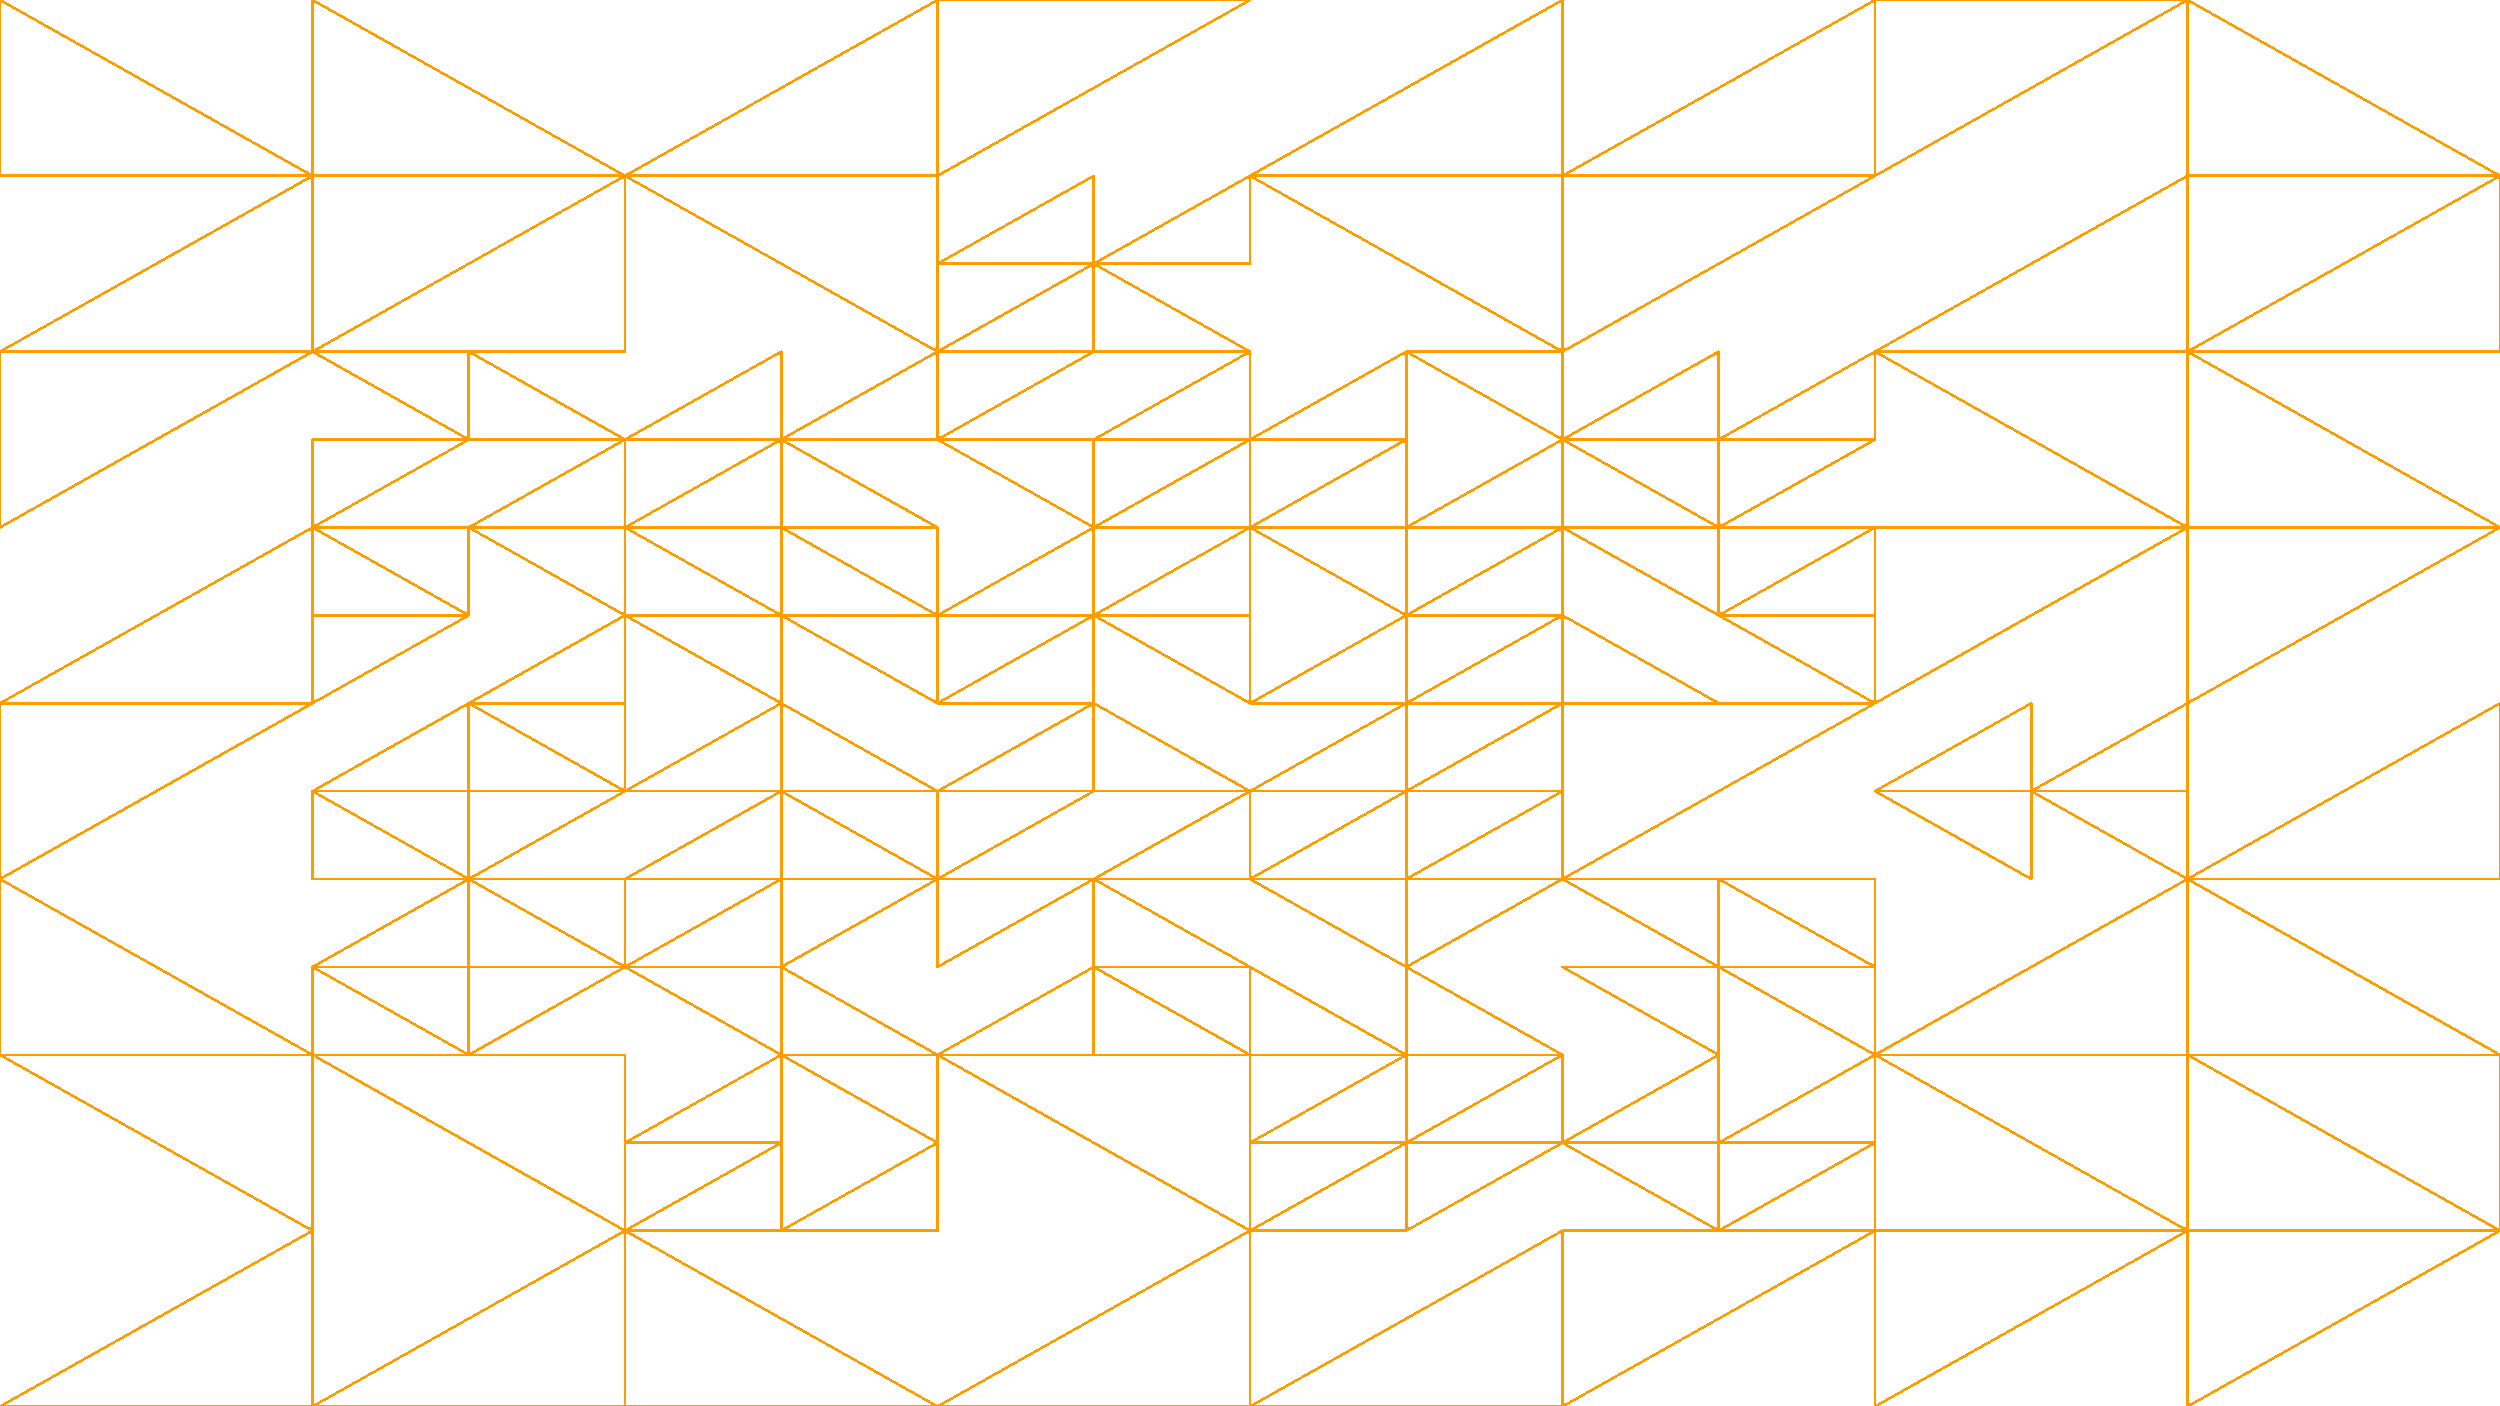 <svg xmlns="http://www.w3.org/2000/svg" version="1.1" xmlns:xlink="http://www.w3.org/1999/xlink" xmlns:svgjs="http://svgjs.dev/svgjs" viewBox="0 0 1422 800"><g shape-rendering="crispEdges" stroke-linejoin="round" fill="none" stroke-width="1.5" stroke="#ff9c00"><polygon points="1422,100 1244.25,0 1244.25,100"></polygon><polygon points="1066.5,0 1066.5,100 1244.25,0"></polygon><polygon points="1244.25,200 1244.25,100 1066.5,200"></polygon><polygon points="1422,200 1244.25,200 1422,100"></polygon><polygon points="1066.5,0 888.75,100 1066.5,100"></polygon><polygon points="888.75,100 888.75,0 711,100"></polygon><polygon points="711,100 888.75,200 888.75,100"></polygon><polygon points="888.75,200 888.75,100 1066.5,100"></polygon><polygon points="977.625,250 1066.5,200 1066.5,250"></polygon><polygon points="977.625,250 977.625,200 888.75,250"></polygon><polygon points="977.625,250 977.625,300 888.75,250"></polygon><polygon points="977.625,300 1066.5,250 977.625,250"></polygon><polygon points="888.75,250 888.75,200 799.875,200"></polygon><polygon points="799.875,250 799.875,200 711,250"></polygon><polygon points="799.875,300 799.875,250 711,300"></polygon><polygon points="888.75,300 888.75,250 799.875,300"></polygon><polygon points="799.875,350 888.75,350 888.75,300"></polygon><polygon points="799.875,300 711,300 799.875,350"></polygon><polygon points="799.875,350 799.875,400 711,400"></polygon><polygon points="888.75,350 799.875,400 888.75,400"></polygon><polygon points="977.625,300 977.625,350 1066.5,300"></polygon><polygon points="977.625,300 888.75,300 977.625,350"></polygon><polygon points="977.625,400 888.75,400 888.75,350"></polygon><polygon points="1066.5,350 1066.5,400 977.625,350"></polygon><polygon points="1244.25,300 1244.25,200 1422,300"></polygon><polygon points="1244.25,200 1244.25,300 1066.5,200"></polygon><polygon points="1066.5,300 1244.25,300 1066.5,400"></polygon><polygon points="1244.25,400 1244.25,300 1422,300"></polygon><polygon points="533.25,100 533.25,0 711,0"></polygon><polygon points="533.25,0 533.25,100 355.5,100"></polygon><polygon points="355.5,100 533.25,200 533.25,100"></polygon><polygon points="711,150 622.125,150 711,100"></polygon><polygon points="622.125,100 622.125,150 533.25,150"></polygon><polygon points="533.25,200 622.125,150 622.125,200"></polygon><polygon points="711,200 622.125,150 622.125,200"></polygon><polygon points="177.75,0 177.75,100 355.5,100"></polygon><polygon points="0,0 177.75,100 0,100"></polygon><polygon points="177.75,200 177.75,100 0,200"></polygon><polygon points="355.5,100 355.5,200 177.75,200"></polygon><polygon points="355.5,250 266.625,200 266.625,250"></polygon><polygon points="266.625,200 177.75,200 266.625,250"></polygon><polygon points="177.75,300 177.75,250 266.625,250"></polygon><polygon points="266.625,300 355.5,250 355.5,300"></polygon><polygon points="0,200 0,300 177.75,200"></polygon><polygon points="177.75,300 177.75,400 0,400"></polygon><polygon points="266.625,300 355.5,350 355.5,300"></polygon><polygon points="177.75,300 266.625,350 266.625,300"></polygon><polygon points="177.75,400 266.625,350 177.75,350"></polygon><polygon points="355.5,350 266.625,400 355.5,400"></polygon><polygon points="711,250 711,200 622.125,250"></polygon><polygon points="622.125,200 533.25,250 533.25,200"></polygon><polygon points="622.125,250 622.125,300 533.25,250"></polygon><polygon points="711,250 622.125,300 711,300"></polygon><polygon points="444.375,250 533.25,250 533.25,200"></polygon><polygon points="444.375,250 355.5,250 444.375,200"></polygon><polygon points="444.375,300 444.375,250 355.5,300"></polygon><polygon points="444.375,250 533.25,300 444.375,300"></polygon><polygon points="533.25,300 533.25,350 444.375,300"></polygon><polygon points="444.375,350 355.5,300 444.375,300"></polygon><polygon points="444.375,350 355.5,350 444.375,400"></polygon><polygon points="533.25,400 444.375,350 533.25,350"></polygon><polygon points="711,350 711,300 622.125,350"></polygon><polygon points="533.25,350 622.125,300 622.125,350"></polygon><polygon points="533.25,400 622.125,350 622.125,400"></polygon><polygon points="711,350 711,400 622.125,350"></polygon><polygon points="711,450 622.125,400 622.125,450"></polygon><polygon points="622.125,450 533.25,450 622.125,400"></polygon><polygon points="622.125,450 533.25,450 533.25,500"></polygon><polygon points="711,500 622.125,500 711,450"></polygon><polygon points="444.375,450 533.25,450 444.375,400"></polygon><polygon points="444.375,450 355.5,450 444.375,400"></polygon><polygon points="444.375,450 444.375,500 355.5,500"></polygon><polygon points="533.25,450 533.25,500 444.375,450"></polygon><polygon points="444.375,550 533.25,500 444.375,500"></polygon><polygon points="355.5,550 444.375,500 355.5,500"></polygon><polygon points="444.375,600 355.5,550 444.375,550"></polygon><polygon points="444.375,600 444.375,550 533.25,600"></polygon><polygon points="622.125,500 711,550 622.125,550"></polygon><polygon points="533.25,550 622.125,500 533.25,500"></polygon><polygon points="622.125,600 622.125,550 533.25,600"></polygon><polygon points="711,600 622.125,550 622.125,600"></polygon><polygon points="355.5,400 355.5,450 266.625,400"></polygon><polygon points="177.75,450 266.625,400 266.625,450"></polygon><polygon points="266.625,500 177.75,450 177.75,500"></polygon><polygon points="355.5,450 266.625,450 266.625,500"></polygon><polygon points="0,400 177.75,400 0,500"></polygon><polygon points="0,500 177.75,600 0,600"></polygon><polygon points="355.5,500 355.5,550 266.625,500"></polygon><polygon points="266.625,500 266.625,550 177.75,550"></polygon><polygon points="177.75,550 177.75,600 266.625,600"></polygon><polygon points="355.5,550 266.625,600 266.625,550"></polygon><polygon points="355.5,600 355.5,700 177.75,600"></polygon><polygon points="177.75,700 177.75,600 0,600"></polygon><polygon points="177.75,700 177.75,800 0,800"></polygon><polygon points="355.5,700 355.5,800 177.75,800"></polygon><polygon points="711,700 711,600 533.25,600"></polygon><polygon points="533.25,650 533.25,600 444.375,600"></polygon><polygon points="444.375,650 444.375,600 355.5,650"></polygon><polygon points="444.375,700 444.375,650 355.5,700"></polygon><polygon points="444.375,700 533.25,650 533.25,700"></polygon><polygon points="355.5,700 355.5,800 533.25,800"></polygon><polygon points="711,700 711,800 533.25,800"></polygon><polygon points="1422,500 1422,400 1244.25,500"></polygon><polygon points="1244.25,450 1244.25,400 1155.375,450"></polygon><polygon points="1155.375,450 1155.375,400 1066.5,450"></polygon><polygon points="1066.5,450 1155.375,500 1155.375,450"></polygon><polygon points="1155.375,450 1244.25,500 1244.25,450"></polygon><polygon points="1244.25,500 1244.25,600 1066.5,600"></polygon><polygon points="1244.25,500 1244.25,600 1422,600"></polygon><polygon points="888.75,500 1066.5,400 888.75,400"></polygon><polygon points="888.75,400 888.75,450 799.875,450"></polygon><polygon points="799.875,400 799.875,450 711,450"></polygon><polygon points="711,500 799.875,450 711,450"></polygon><polygon points="799.875,500 799.875,450 888.75,450"></polygon><polygon points="799.875,550 888.75,500 799.875,500"></polygon><polygon points="799.875,500 799.875,550 711,500"></polygon><polygon points="799.875,600 711,600 711,550"></polygon><polygon points="799.875,550 799.875,600 888.75,600"></polygon><polygon points="1066.5,500 977.625,500 1066.5,550"></polygon><polygon points="977.625,500 977.625,550 888.75,500"></polygon><polygon points="888.75,550 977.625,600 977.625,550"></polygon><polygon points="1066.5,550 977.625,550 1066.5,600"></polygon><polygon points="1066.5,600 977.625,650 1066.5,650"></polygon><polygon points="977.625,650 977.625,600 888.75,650"></polygon><polygon points="977.625,650 977.625,700 888.75,650"></polygon><polygon points="977.625,700 1066.5,700 1066.5,650"></polygon><polygon points="799.875,650 888.75,600 888.75,650"></polygon><polygon points="799.875,650 799.875,600 711,650"></polygon><polygon points="799.875,650 799.875,700 711,700"></polygon><polygon points="799.875,650 799.875,700 888.75,650"></polygon><polygon points="888.75,800 888.75,700 711,800"></polygon><polygon points="888.75,800 888.75,700 1066.5,700"></polygon><polygon points="1422,600 1244.25,600 1422,700"></polygon><polygon points="1244.25,700 1244.25,600 1066.5,600"></polygon><polygon points="1066.5,800 1066.5,700 1244.25,700"></polygon><polygon points="1244.25,800 1422,700 1244.25,700"></polygon></g><g fill="hsl(220, 62%, 45%)" stroke-width="3" stroke="hsl(220, 43%, 13%)"></g></svg>
